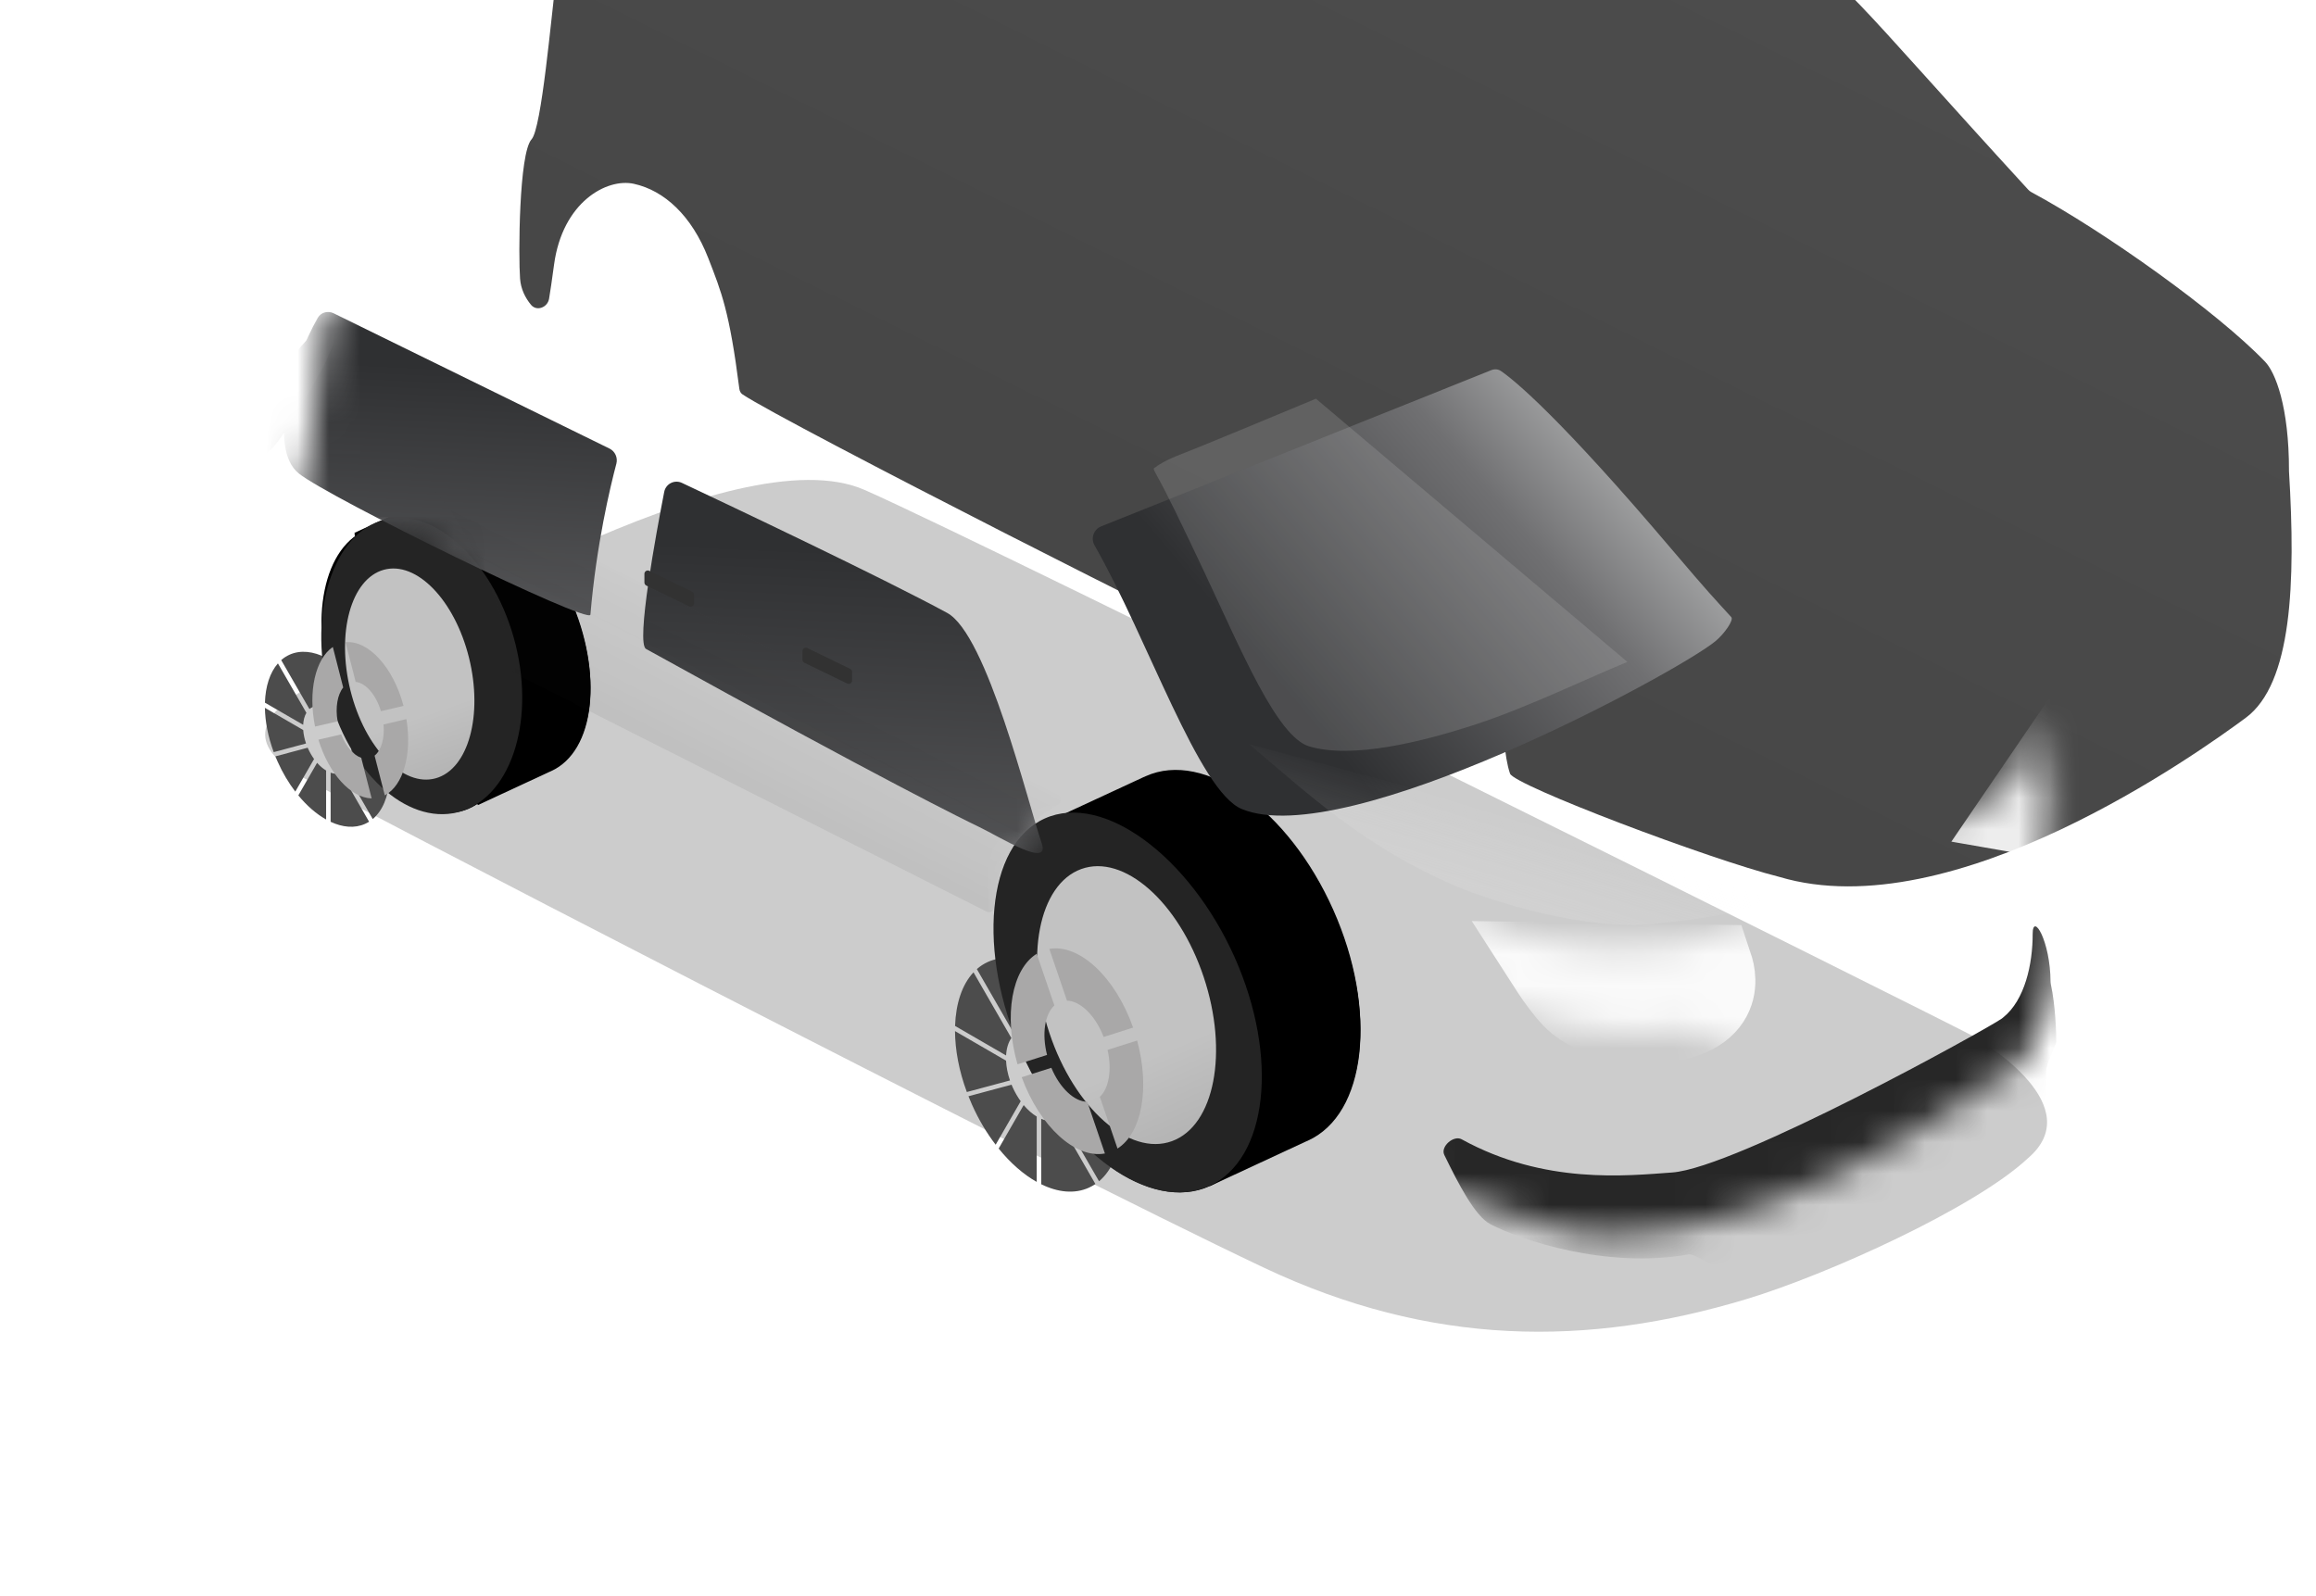 <svg width="74" height="51" viewBox="0 0 74 51" fill="none" xmlns="http://www.w3.org/2000/svg">
<g filter="url(#filter0_f_179_549)">
<path d="M55.803 41.513C58.389 40.732 63.096 38.599 64.787 37.02C66.738 35.368 63.503 33.378 63.023 33.099C62.543 32.821 31.743 17.468 27.628 15.657C23.512 13.847 12.983 20.227 9.827 21.979C7.255 23.407 9.073 24.416 9.416 24.695C9.759 24.974 33.307 37.16 40.371 40.503C45.721 43.034 50.728 43.045 55.803 41.513Z" fill="black" fill-opacity="0.2"/>
</g>
<path fill-rule="evenodd" clip-rule="evenodd" d="M33.395 26.357L36.55 24.894L36.551 24.896C36.571 24.886 36.591 24.877 36.611 24.868C38.49 24.024 41.171 25.935 42.598 29.134C44.026 32.334 43.66 35.611 41.781 36.454C41.754 36.466 41.727 36.478 41.7 36.489L38.662 37.9L36.974 34.201C36.53 33.613 36.128 32.935 35.794 32.188C35.487 31.498 35.262 30.805 35.118 30.134L33.395 26.357Z" fill="black"/>
<path d="M38.651 37.904C36.772 38.748 34.093 36.839 32.666 33.642C31.24 30.445 31.606 27.17 33.485 26.327C35.364 25.484 38.044 27.392 39.47 30.589C40.896 33.786 40.53 37.061 38.651 37.904Z" fill="black"/>
<g filter="url(#filter1_d_179_549)">
<path d="M37.898 36.46C36.489 37.093 34.48 35.661 33.41 33.264C32.34 30.866 32.615 28.409 34.024 27.777C35.433 27.144 37.443 28.576 38.513 30.974C39.583 33.371 39.308 35.828 37.898 36.46Z" fill="url(#paint0_linear_179_549)"/>
</g>
<g filter="url(#filter2_di_179_549)">
<path fill-rule="evenodd" clip-rule="evenodd" d="M36.054 28.721C36.465 28.959 36.87 29.317 37.236 29.77L36.42 31.187C36.305 31.052 36.181 30.941 36.054 30.858V28.721ZM36.054 33.525C36.241 33.604 36.426 33.615 36.587 33.543C36.589 33.541 36.592 33.54 36.594 33.539L37.785 35.608C37.718 35.653 37.647 35.693 37.572 35.727C37.116 35.931 36.585 35.876 36.054 35.615V33.525ZM35.91 35.54V33.452C35.766 33.365 35.623 33.24 35.493 33.085L34.694 34.474C35.07 34.939 35.488 35.303 35.91 35.54ZM35.91 30.778V28.642C35.365 28.364 34.819 28.301 34.352 28.51C34.222 28.569 34.103 28.646 33.997 28.739L35.2 30.83C35.242 30.794 35.287 30.765 35.337 30.742C35.51 30.665 35.709 30.683 35.91 30.778ZM33.841 33.07C34.054 33.548 34.312 33.979 34.598 34.352L35.398 32.962C35.301 32.829 35.213 32.677 35.139 32.512C35.128 32.486 35.116 32.459 35.106 32.433L33.729 32.803C33.764 32.892 33.802 32.981 33.841 33.07ZM36.516 31.308L37.331 29.892C37.614 30.263 37.87 30.692 38.082 31.167C38.125 31.262 38.164 31.357 38.202 31.452L36.808 31.827C36.801 31.809 36.793 31.791 36.785 31.773C36.708 31.602 36.617 31.445 36.516 31.308ZM33.677 32.668C33.426 31.992 33.303 31.323 33.299 30.721L34.93 31.666C34.939 31.864 34.98 32.08 35.055 32.298L33.677 32.668ZM36.861 31.962C36.951 32.217 36.995 32.469 36.995 32.695L38.623 33.638C38.637 33.011 38.516 32.303 38.253 31.588L36.861 31.962ZM38.616 33.8L36.987 32.857C36.961 33.118 36.868 33.333 36.715 33.462L37.901 35.52C38.327 35.162 38.571 34.545 38.616 33.8ZM33.301 30.556L34.931 31.5C34.943 31.278 35 31.085 35.1 30.943L33.89 28.843C33.525 29.232 33.325 29.84 33.301 30.556Z" fill="#4C4C4C"/>
</g>
<path fill-rule="evenodd" clip-rule="evenodd" d="M33.396 26.29L36.55 24.828L36.551 24.83C36.571 24.82 36.591 24.811 36.611 24.802C38.49 23.959 41.17 25.869 42.598 29.069C44.025 32.268 43.659 35.545 41.781 36.389C41.752 36.401 41.724 36.413 41.695 36.425L38.662 37.833L36.977 34.14C36.532 33.55 36.128 32.871 35.794 32.122C35.485 31.43 35.261 30.735 35.117 30.062L33.396 26.29Z" fill="black"/>
<path d="M32.644 33.642C34.07 36.839 36.749 38.748 38.628 37.904C40.507 37.061 40.874 33.786 39.448 30.589C38.021 27.392 35.261 25.311 33.382 26.155C31.503 26.998 31.217 30.445 32.644 33.642Z" fill="#242424"/>
<g filter="url(#filter3_d_179_549)">
<path d="M37.446 36.466C36.085 36.961 34.332 35.416 33.532 33.015C32.731 30.614 33.185 28.267 34.546 27.771C35.907 27.276 37.659 28.82 38.46 31.221C39.261 33.622 38.807 35.97 37.446 36.466Z" fill="url(#paint1_linear_179_549)"/>
</g>
<g filter="url(#filter4_di_179_549)">
<path fill-rule="evenodd" clip-rule="evenodd" d="M34.227 32.946C34.806 34.525 35.942 35.557 36.886 35.383L36.323 33.731C35.908 33.727 35.445 33.294 35.174 32.645L34.227 32.946ZM34.093 32.534C33.646 30.976 33.91 29.496 34.707 29.001L35.271 30.653C34.964 30.934 34.867 31.563 35.037 32.234L34.093 32.534ZM36.846 31.66C36.581 30.973 36.102 30.509 35.674 30.499L35.11 28.846C36.067 28.677 37.218 29.743 37.787 31.36L36.846 31.66ZM36.971 32.073L37.915 31.773C38.33 33.298 38.066 34.733 37.288 35.225L36.724 33.573C37.015 33.3 37.114 32.712 36.971 32.073Z" fill="#A9A8A8"/>
</g>
<path fill-rule="evenodd" clip-rule="evenodd" d="M11.323 17.08L13.686 15.984L13.687 15.985C13.701 15.978 13.716 15.971 13.731 15.964C15.139 15.332 17.147 16.763 18.216 19.16C19.286 21.557 19.012 24.012 17.604 24.644C17.587 24.652 17.57 24.659 17.553 24.666L15.268 25.727L14.006 22.96C13.672 22.518 13.37 22.009 13.119 21.448C12.888 20.93 12.72 20.409 12.612 19.904L11.323 17.08Z" fill="black"/>
<path d="M14.856 25.889C13.397 26.389 11.528 24.783 10.682 22.3C9.837 19.817 10.334 17.399 11.794 16.899C13.253 16.398 15.121 18.005 15.967 20.487C16.813 22.97 16.315 25.388 14.856 25.889Z" fill="black"/>
<g filter="url(#filter5_d_179_549)">
<path d="M14.696 24.648C13.64 25.122 12.135 24.05 11.333 22.254C10.532 20.457 10.738 18.617 11.794 18.143C12.849 17.669 14.355 18.742 15.156 20.538C15.958 22.334 15.752 24.175 14.696 24.648Z" fill="url(#paint2_linear_179_549)"/>
</g>
<g filter="url(#filter6_di_179_549)">
<path fill-rule="evenodd" clip-rule="evenodd" d="M13.349 18.872C13.643 19.05 13.934 19.31 14.197 19.636L13.586 20.697C13.511 20.609 13.431 20.535 13.349 20.476V18.872ZM13.349 22.463C13.465 22.505 13.579 22.511 13.682 22.474L14.578 24.03C14.537 24.056 14.494 24.079 14.449 24.099C14.118 24.247 13.734 24.213 13.349 24.033V22.463ZM13.205 23.959V22.394C13.105 22.334 13.008 22.251 12.917 22.148L12.317 23.189C12.592 23.524 12.897 23.787 13.205 23.959ZM13.205 20.391V18.792C12.797 18.583 12.387 18.536 12.037 18.693C11.939 18.737 11.85 18.795 11.77 18.865L12.672 20.431C12.703 20.404 12.738 20.382 12.776 20.365C12.905 20.307 13.055 20.32 13.205 20.391ZM11.655 22.109C11.814 22.466 12.007 22.789 12.22 23.068L12.82 22.027C12.748 21.927 12.682 21.814 12.627 21.69C12.624 21.682 12.62 21.673 12.616 21.665L11.584 21.942C11.606 21.998 11.63 22.053 11.655 22.109ZM13.681 20.82L14.292 19.758C14.495 20.029 14.679 20.34 14.832 20.683C14.863 20.754 14.893 20.825 14.921 20.896L13.878 21.177C13.872 21.163 13.866 21.15 13.86 21.137C13.809 21.021 13.748 20.915 13.681 20.82ZM11.531 21.807C11.349 21.317 11.257 20.831 11.249 20.391L12.473 21.1C12.483 21.237 12.513 21.382 12.564 21.53L11.531 21.807ZM13.929 21.312C13.989 21.492 14.018 21.668 14.018 21.828L15.237 22.534C15.247 22.074 15.161 21.556 14.972 21.032L13.929 21.312ZM15.229 22.696L14.007 21.988C13.982 22.166 13.915 22.313 13.807 22.403L14.695 23.945C15.007 23.683 15.189 23.237 15.229 22.696ZM11.25 20.226L12.472 20.933C12.48 20.784 12.514 20.653 12.575 20.551L11.665 18.971C11.408 19.263 11.267 19.706 11.25 20.226Z" fill="#4C4C4C"/>
</g>
<path fill-rule="evenodd" clip-rule="evenodd" d="M11.322 17.03L13.685 15.934L13.685 15.934C13.7 15.927 13.715 15.92 13.73 15.914C15.138 15.282 17.146 16.713 18.215 19.11C19.285 21.507 19.011 23.962 17.603 24.594C17.589 24.6 17.574 24.606 17.56 24.612L15.267 25.677L14.004 22.909C13.671 22.467 13.369 21.959 13.118 21.397C12.887 20.879 12.719 20.359 12.611 19.854L11.322 17.03Z" fill="black"/>
<path d="M10.483 22.101C11.117 24.646 12.972 26.372 14.626 25.956C16.28 25.54 17.107 23.14 16.473 20.595C15.839 18.05 13.947 16.187 12.293 16.603C10.639 17.019 9.849 19.557 10.483 22.101Z" fill="#242424"/>
<g filter="url(#filter7_d_179_549)">
<path d="M13.92 24.871C12.875 25.162 11.656 23.906 11.198 22.066C10.74 20.226 11.216 18.499 12.261 18.208C13.307 17.918 14.526 19.174 14.984 21.013C15.442 22.853 14.966 24.58 13.92 24.871Z" fill="url(#paint3_linear_179_549)"/>
</g>
<g filter="url(#filter8_di_179_549)">
<path fill-rule="evenodd" clip-rule="evenodd" d="M11.756 22.16C12.092 23.256 12.794 24.02 13.457 24.036L13.124 22.739C12.876 22.654 12.634 22.374 12.485 21.99L11.756 22.16ZM11.649 21.741C11.419 20.616 11.66 19.579 12.216 19.197L12.548 20.492C12.366 20.718 12.292 21.127 12.369 21.573L11.649 21.741ZM13.754 21.249C13.596 20.721 13.266 20.346 12.947 20.313L12.622 19.046C13.347 18.974 14.146 19.838 14.476 21.08L13.754 21.249ZM13.836 21.674L14.567 21.503C14.752 22.624 14.469 23.627 13.877 23.938L13.551 22.67C13.767 22.497 13.876 22.113 13.836 21.674Z" fill="#A9A8A8"/>
</g>
<g filter="url(#filter9_ii_179_549)">
<path d="M9.195 20.04C9.22 20.368 9.357 20.645 9.544 20.873C9.726 21.093 10.076 20.959 10.122 20.677C10.16 20.45 10.211 20.111 10.281 19.59C10.551 17.588 11.967 16.818 12.828 17.006C13.806 17.22 14.681 18.028 15.207 19.378C15.631 20.468 15.886 21.083 16.201 23.556C16.21 23.627 16.24 23.692 16.299 23.733C17.578 24.604 32.101 31.983 32.052 31.808C31.921 31.336 31.918 29.101 32.388 28.011C33.312 25.871 34.755 26.075 35.53 26.193C36.352 26.319 38.262 27.321 39.254 29.339C40.826 32.538 40.435 34.711 40.826 35.854C40.955 36.229 47.209 38.597 49.433 39.155C54.994 40.813 62.849 35.166 64.331 34.073C65.812 32.979 65.933 29.764 65.715 26.193C65.719 24.107 65.272 23.025 64.952 22.692C63.425 21.1 59.8 18.518 57.482 17.272C57.444 17.251 57.409 17.223 57.38 17.191C51.714 11.013 51.353 10.242 49.403 9.294C45.439 7.368 29.299 0.815 25.75 0.815C23.654 0.815 16.271 3.199 14.277 4.719C12.698 5.923 11.184 8.591 10.379 10.339C10.363 10.374 10.353 10.408 10.348 10.445C10.19 11.657 9.884 15.236 9.563 15.584C9.156 16.026 9.141 19.337 9.195 20.04Z" fill="url(#paint4_linear_179_549)"/>
</g>
<mask id="mask0_179_549" style="mask-type:alpha" maskUnits="userSpaceOnUse" x="9" y="0" width="57" height="40">
<path d="M9.194 20.04C9.22 20.368 9.356 20.645 9.544 20.872C9.725 21.093 10.06 20.956 10.101 20.673C10.134 20.448 10.182 20.114 10.25 19.605C10.52 17.604 11.967 16.818 12.827 17.006C13.805 17.22 14.681 18.028 15.207 19.378C15.63 20.468 15.886 21.083 16.201 23.556C16.21 23.627 16.239 23.692 16.299 23.733C17.577 24.604 32.1 31.983 32.052 31.808C31.921 31.336 31.917 29.101 32.388 28.011C33.312 25.871 34.755 26.075 35.53 26.193C36.352 26.319 38.261 27.321 39.253 29.339C40.826 32.538 40.435 34.711 40.826 35.854C40.954 36.229 47.208 38.597 49.432 39.155C54.994 40.813 62.849 35.166 64.33 34.073C65.812 32.979 65.932 29.764 65.715 26.193C65.718 24.107 65.271 23.025 64.952 22.692C63.424 21.1 59.8 18.518 57.481 17.271C57.443 17.251 57.408 17.223 57.379 17.191C51.713 11.012 51.194 10.228 48.357 8.849C44.393 6.923 29.299 0.815 25.75 0.815C23.653 0.815 16.271 3.199 14.277 4.719C12.697 5.923 11.183 8.591 10.378 10.339C10.362 10.374 10.352 10.408 10.348 10.445C10.189 11.657 9.884 15.235 9.563 15.584C9.155 16.026 9.14 19.337 9.194 20.04Z" fill="url(#paint5_linear_179_549)"/>
</mask>
<g mask="url(#mask0_179_549)">
<g filter="url(#filter10_ddii_179_549)">
<path d="M53.429 30.242C51.976 30.346 49.348 30.637 46.703 29.182C46.446 29.04 46.018 29.416 46.147 29.68C46.6 30.607 47.129 31.638 47.62 31.895C48.576 32.394 51.316 33.331 53.944 32.861C53.956 32.858 53.969 32.857 53.982 32.858C54.266 32.875 54.973 33.425 55.602 33.667C56.596 33.944 60.95 31.581 62.047 30.96C64.364 29.651 65.156 28.692 65.279 28.437C65.472 28.041 65.342 27.22 65.38 26.964C65.412 26.754 65.609 26.305 65.679 26.151C65.695 26.116 65.703 26.079 65.702 26.041C65.7 25.809 65.68 24.923 65.525 24.212C65.521 24.193 65.519 24.174 65.519 24.154C65.511 22.826 64.948 21.924 64.948 22.618C64.948 23.579 64.7 24.732 64.005 25.288C63.989 25.301 63.978 25.311 63.962 25.323C63.501 25.653 55.48 30.095 53.429 30.242Z" fill="#272727"/>
</g>
<mask id="mask1_179_549" style="mask-type:alpha" maskUnits="userSpaceOnUse" x="45" y="22" width="21" height="12">
<path d="M53.429 30.242C51.921 30.351 49.147 30.66 46.401 29.008C46.209 28.893 45.897 29.165 45.995 29.367C46.478 30.361 47.072 31.609 47.62 31.895C48.577 32.394 51.319 33.332 53.948 32.86C53.958 32.858 53.968 32.857 53.978 32.857C54.258 32.868 54.97 33.424 55.602 33.667C56.597 33.944 60.95 31.581 62.048 30.96C64.364 29.651 65.257 28.618 65.381 28.364C65.573 27.967 65.342 27.174 65.381 26.918C65.413 26.705 65.616 26.277 65.682 26.141C65.696 26.113 65.703 26.082 65.703 26.051C65.701 25.835 65.682 24.928 65.524 24.205C65.521 24.191 65.519 24.176 65.519 24.161C65.513 22.829 64.948 21.922 64.948 22.618C64.948 23.581 64.698 24.739 63.999 25.293C63.987 25.302 63.981 25.308 63.968 25.318C63.587 25.606 55.491 30.094 53.429 30.242Z" fill="#211F1F"/>
</mask>
<g mask="url(#mask1_179_549)">
<g filter="url(#filter11_ddii_179_549)">
<path d="M53.429 30.242C51.976 30.346 49.348 30.637 46.703 29.181C46.446 29.04 46.019 29.415 46.147 29.679C46.6 30.607 47.129 31.638 47.62 31.895C48.576 32.394 51.316 33.331 53.944 32.861C53.957 32.858 53.969 32.857 53.982 32.857C54.266 32.875 54.974 33.425 55.602 33.667C56.597 33.944 60.95 31.581 62.048 30.96C64.365 29.651 65.11 28.719 65.233 28.465C65.426 28.068 65.296 27.183 65.335 26.927C65.365 26.722 65.583 26.314 65.669 26.16C65.691 26.119 65.703 26.075 65.703 26.029C65.699 25.779 65.677 24.91 65.525 24.212C65.521 24.193 65.519 24.174 65.519 24.154C65.511 22.826 64.948 21.924 64.948 22.618C64.948 23.579 64.7 24.732 64.005 25.288C63.989 25.301 63.978 25.311 63.962 25.323C63.502 25.653 55.48 30.095 53.429 30.242Z" fill="#272727"/>
</g>
<g filter="url(#filter12_d_179_549)">
<path d="M64.85 23.186C64.853 23.191 64.856 23.196 64.859 23.201C64.913 23.288 64.981 23.413 65.037 23.564C65.148 23.866 65.207 24.267 65.013 24.683C64.958 24.801 64.851 24.93 64.731 25.005C64.614 25.078 64.504 25.088 64.411 25.02C64.346 24.973 64.259 24.936 64.172 24.906C64.084 24.876 63.989 24.852 63.902 24.833C63.846 24.821 63.793 24.811 63.747 24.803L64.85 23.186Z" stroke="white" stroke-opacity="0.9" stroke-width="2.702"/>
</g>
<g filter="url(#filter13_d_179_549)">
<path d="M48.622 29.702L53.759 29.779C53.759 29.779 53.759 29.779 53.759 29.779C53.773 29.821 53.792 29.88 53.807 29.953C53.837 30.1 53.853 30.294 53.803 30.495C53.753 30.694 53.638 30.904 53.398 31.084C53.155 31.266 52.78 31.421 52.206 31.498C51.865 31.544 51.393 31.542 50.909 31.45C50.424 31.358 49.933 31.177 49.548 30.87C49.34 30.704 49.085 30.377 48.876 30.081C48.774 29.935 48.685 29.8 48.622 29.702Z" stroke="white" stroke-opacity="0.9" stroke-width="2.702"/>
</g>
</g>
<g filter="url(#filter14_ddi_179_549)">
<path d="M41.756 23.775C40.379 23.205 38.76 18.341 37.052 15.352C36.923 15.128 37.02 14.84 37.259 14.744L49.725 9.751C49.828 9.71 49.942 9.714 50.034 9.777C50.458 10.067 51.892 11.228 55.537 15.528C56.666 16.859 56.832 17.024 57.396 17.643C57.48 17.735 57.179 18.172 56.886 18.414C55.677 19.409 45.078 25.149 41.756 23.775Z" fill="url(#paint6_linear_179_549)"/>
</g>
<g filter="url(#filter15_di_179_549)">
<path d="M35.039 15.412C32.947 14.277 28.087 11.976 26.565 11.258C26.327 11.146 26.05 11.287 25.999 11.545C25.74 12.875 25.091 16.384 25.418 16.564C33.08 20.802 35.663 22.062 36.063 22.254C36.736 22.577 38.344 23.598 38.059 22.768C37.614 21.471 36.316 16.105 35.039 15.412Z" fill="url(#paint7_linear_179_549)"/>
</g>
<g filter="url(#filter16_f_179_549)">
<path d="M46.562 28.336C43.513 27.031 41.77 25.329 39.91 23.782C45.352 25.215 56.748 28.367 56.578 28.601C56.366 28.892 55.565 29.254 52.877 29.518C50.23 29.779 46.911 28.485 46.562 28.336Z" fill="url(#paint8_linear_179_549)" fill-opacity="0.21"/>
</g>
<path d="M51.998 21.152L42.047 12.74C41.122 13.127 38.198 14.341 37.769 14.502C37.213 14.711 36.975 14.889 36.975 14.889C36.869 14.996 36.792 14.89 36.975 15.218C37.304 15.809 37.776 16.786 38.456 18.229C39.656 20.774 40.798 23.546 41.834 23.852C43.209 24.259 45.438 23.713 47.216 23.126C48.805 22.602 50.819 21.631 51.998 21.152Z" fill="#C4C4C4" fill-opacity="0.2"/>
<g filter="url(#filter17_di_179_549)">
<path d="M27.225 20.097C27.225 20.055 27.202 20.018 27.165 20L25.795 19.334C25.724 19.299 25.641 19.351 25.641 19.43V19.708C25.641 19.75 25.665 19.787 25.702 19.805L27.071 20.468C27.143 20.503 27.225 20.451 27.225 20.372V20.097Z" fill="#323232"/>
</g>
<g filter="url(#filter18_di_179_549)">
<path d="M22.174 17.629C22.174 17.588 22.151 17.55 22.114 17.532L20.744 16.866C20.673 16.832 20.59 16.884 20.59 16.963V17.241C20.59 17.282 20.614 17.32 20.651 17.338L22.021 18.001C22.092 18.035 22.174 17.984 22.174 17.904L22.174 17.629Z" fill="#323232"/>
</g>
<g filter="url(#filter19_di_179_549)">
<path d="M15.436 5.838L24.252 10.162C24.43 10.25 24.52 10.453 24.47 10.645C24.276 11.374 23.829 13.235 23.641 15.468C23.612 15.806 15.28 11.729 14.322 10.956C13.329 10.154 14.087 7.451 14.929 5.983C15.031 5.806 15.253 5.748 15.436 5.838Z" fill="url(#paint9_linear_179_549)"/>
</g>
<g filter="url(#filter20_di_179_549)">
<path d="M13.451 7.104C14.277 5.71 14.361 5.206 13.834 5.124C13.135 5.505 11.079 8.348 10.729 9.644C10.663 9.891 11.187 9.807 11.761 9.402C12.336 8.996 12.419 8.845 13.451 7.104Z" fill="url(#paint10_linear_179_549)"/>
</g>
<g filter="url(#filter21_f_179_549)">
<path d="M12.607 14.63L12.455 14.552C12.506 14.577 12.556 14.602 12.607 14.63L33.811 25.412C33.929 25.472 33.925 25.647 33.809 25.71C33.103 26.093 31.86 27.063 31.76 28.996C31.754 29.111 31.632 29.186 31.53 29.134L16.448 21.521C16.394 21.494 16.361 21.438 16.358 21.377C16.309 20.322 15.063 15.954 12.607 14.63Z" fill="url(#paint11_linear_179_549)" fill-opacity="0.12"/>
</g>
</g>
<defs>
<filter id="filter0_f_179_549" x="0.56" y="7.424" width="72.76" height="43.045" filterUnits="userSpaceOnUse" color-interpolation-filters="sRGB">
<feFlood flood-opacity="0" result="BackgroundImageFix"/>
<feBlend mode="normal" in="SourceGraphic" in2="BackgroundImageFix" result="shape"/>
<feGaussianBlur stdDeviation="3.956" result="effect1_foregroundBlur_179_549"/>
</filter>
<filter id="filter1_d_179_549" x="31.829" y="26.699" width="8.264" height="10.839" filterUnits="userSpaceOnUse" color-interpolation-filters="sRGB">
<feFlood flood-opacity="0" result="BackgroundImageFix"/>
<feColorMatrix in="SourceAlpha" type="matrix" values="0 0 0 0 0 0 0 0 0 0 0 0 0 0 0 0 0 0 127 0" result="hardAlpha"/>
<feOffset/>
<feGaussianBlur stdDeviation="0.464"/>
<feComposite in2="hardAlpha" operator="out"/>
<feColorMatrix type="matrix" values="0 0 0 0 0 0 0 0 0 0 0 0 0 0 0 0 0 0 0.25 0"/>
<feBlend mode="normal" in2="BackgroundImageFix" result="effect1_dropShadow_179_549"/>
<feBlend mode="normal" in="SourceGraphic" in2="effect1_dropShadow_179_549" result="shape"/>
</filter>
<filter id="filter2_di_179_549" x="30.514" y="28.201" width="8.667" height="9.507" filterUnits="userSpaceOnUse" color-interpolation-filters="sRGB">
<feFlood flood-opacity="0" result="BackgroundImageFix"/>
<feColorMatrix in="SourceAlpha" type="matrix" values="0 0 0 0 0 0 0 0 0 0 0 0 0 0 0 0 0 0 127 0" result="hardAlpha"/>
<feOffset dy="0.371"/>
<feGaussianBlur stdDeviation="0.279"/>
<feColorMatrix type="matrix" values="0 0 0 0 1 0 0 0 0 1 0 0 0 0 1 0 0 0 0.41 0"/>
<feBlend mode="normal" in2="BackgroundImageFix" result="effect1_dropShadow_179_549"/>
<feBlend mode="normal" in="SourceGraphic" in2="effect1_dropShadow_179_549" result="shape"/>
<feColorMatrix in="SourceAlpha" type="matrix" values="0 0 0 0 0 0 0 0 0 0 0 0 0 0 0 0 0 0 127 0" result="hardAlpha"/>
<feOffset dx="-2.785" dy="1.857"/>
<feGaussianBlur stdDeviation="1.393"/>
<feComposite in2="hardAlpha" operator="arithmetic" k2="-1" k3="1"/>
<feColorMatrix type="matrix" values="0 0 0 0 0 0 0 0 0 0 0 0 0 0 0 0 0 0 0.25 0"/>
<feBlend mode="normal" in2="shape" result="effect2_innerShadow_179_549"/>
</filter>
<filter id="filter3_d_179_549" x="31.899" y="26.442" width="8.193" height="11.354" filterUnits="userSpaceOnUse" color-interpolation-filters="sRGB">
<feFlood flood-opacity="0" result="BackgroundImageFix"/>
<feColorMatrix in="SourceAlpha" type="matrix" values="0 0 0 0 0 0 0 0 0 0 0 0 0 0 0 0 0 0 127 0" result="hardAlpha"/>
<feOffset/>
<feGaussianBlur stdDeviation="0.619"/>
<feComposite in2="hardAlpha" operator="out"/>
<feColorMatrix type="matrix" values="0 0 0 0 0 0 0 0 0 0 0 0 0 0 0 0 0 0 0.25 0"/>
<feBlend mode="normal" in2="BackgroundImageFix" result="effect1_dropShadow_179_549"/>
<feBlend mode="normal" in="SourceGraphic" in2="effect1_dropShadow_179_549" result="shape"/>
</filter>
<filter id="filter4_di_179_549" x="32.294" y="28.723" width="6.343" height="7.733" filterUnits="userSpaceOnUse" color-interpolation-filters="sRGB">
<feFlood flood-opacity="0" result="BackgroundImageFix"/>
<feColorMatrix in="SourceAlpha" type="matrix" values="0 0 0 0 0 0 0 0 0 0 0 0 0 0 0 0 0 0 127 0" result="hardAlpha"/>
<feOffset dy="0.422"/>
<feGaussianBlur stdDeviation="0.264"/>
<feColorMatrix type="matrix" values="0 0 0 0 1 0 0 0 0 1 0 0 0 0 1 0 0 0 0.59 0"/>
<feBlend mode="normal" in2="BackgroundImageFix" result="effect1_dropShadow_179_549"/>
<feBlend mode="normal" in="SourceGraphic" in2="effect1_dropShadow_179_549" result="shape"/>
<feColorMatrix in="SourceAlpha" type="matrix" values="0 0 0 0 0 0 0 0 0 0 0 0 0 0 0 0 0 0 127 0" result="hardAlpha"/>
<feOffset dx="-1.582" dy="1.055"/>
<feGaussianBlur stdDeviation="0.791"/>
<feComposite in2="hardAlpha" operator="arithmetic" k2="-1" k3="1"/>
<feColorMatrix type="matrix" values="0 0 0 0 0 0 0 0 0 0 0 0 0 0 0 0 0 0 0.25 0"/>
<feBlend mode="normal" in2="shape" result="effect2_innerShadow_179_549"/>
</filter>
<filter id="filter5_d_179_549" x="9.916" y="17.103" width="6.657" height="8.586" filterUnits="userSpaceOnUse" color-interpolation-filters="sRGB">
<feFlood flood-opacity="0" result="BackgroundImageFix"/>
<feColorMatrix in="SourceAlpha" type="matrix" values="0 0 0 0 0 0 0 0 0 0 0 0 0 0 0 0 0 0 127 0" result="hardAlpha"/>
<feOffset/>
<feGaussianBlur stdDeviation="0.464"/>
<feComposite in2="hardAlpha" operator="out"/>
<feColorMatrix type="matrix" values="0 0 0 0 0 0 0 0 0 0 0 0 0 0 0 0 0 0 0.25 0"/>
<feBlend mode="normal" in2="BackgroundImageFix" result="effect1_dropShadow_179_549"/>
<feBlend mode="normal" in="SourceGraphic" in2="effect1_dropShadow_179_549" result="shape"/>
</filter>
<filter id="filter6_di_179_549" x="8.464" y="18.414" width="7.331" height="7.635" filterUnits="userSpaceOnUse" color-interpolation-filters="sRGB">
<feFlood flood-opacity="0" result="BackgroundImageFix"/>
<feColorMatrix in="SourceAlpha" type="matrix" values="0 0 0 0 0 0 0 0 0 0 0 0 0 0 0 0 0 0 127 0" result="hardAlpha"/>
<feOffset dy="0.371"/>
<feGaussianBlur stdDeviation="0.279"/>
<feColorMatrix type="matrix" values="0 0 0 0 1 0 0 0 0 1 0 0 0 0 1 0 0 0 0.41 0"/>
<feBlend mode="normal" in2="BackgroundImageFix" result="effect1_dropShadow_179_549"/>
<feBlend mode="normal" in="SourceGraphic" in2="effect1_dropShadow_179_549" result="shape"/>
<feColorMatrix in="SourceAlpha" type="matrix" values="0 0 0 0 0 0 0 0 0 0 0 0 0 0 0 0 0 0 127 0" result="hardAlpha"/>
<feOffset dx="-2.785" dy="1.857"/>
<feGaussianBlur stdDeviation="1.393"/>
<feComposite in2="hardAlpha" operator="arithmetic" k2="-1" k3="1"/>
<feColorMatrix type="matrix" values="0 0 0 0 0 0 0 0 0 0 0 0 0 0 0 0 0 0 0.25 0"/>
<feBlend mode="normal" in2="shape" result="effect2_innerShadow_179_549"/>
</filter>
<filter id="filter7_d_179_549" x="9.787" y="16.929" width="6.608" height="9.221" filterUnits="userSpaceOnUse" color-interpolation-filters="sRGB">
<feFlood flood-opacity="0" result="BackgroundImageFix"/>
<feColorMatrix in="SourceAlpha" type="matrix" values="0 0 0 0 0 0 0 0 0 0 0 0 0 0 0 0 0 0 127 0" result="hardAlpha"/>
<feOffset/>
<feGaussianBlur stdDeviation="0.619"/>
<feComposite in2="hardAlpha" operator="out"/>
<feColorMatrix type="matrix" values="0 0 0 0 0 0 0 0 0 0 0 0 0 0 0 0 0 0 0.25 0"/>
<feBlend mode="normal" in2="BackgroundImageFix" result="effect1_dropShadow_179_549"/>
<feBlend mode="normal" in="SourceGraphic" in2="effect1_dropShadow_179_549" result="shape"/>
</filter>
<filter id="filter8_di_179_549" x="9.98" y="18.937" width="5.17" height="6.154" filterUnits="userSpaceOnUse" color-interpolation-filters="sRGB">
<feFlood flood-opacity="0" result="BackgroundImageFix"/>
<feColorMatrix in="SourceAlpha" type="matrix" values="0 0 0 0 0 0 0 0 0 0 0 0 0 0 0 0 0 0 127 0" result="hardAlpha"/>
<feOffset dy="0.422"/>
<feGaussianBlur stdDeviation="0.264"/>
<feColorMatrix type="matrix" values="0 0 0 0 1 0 0 0 0 1 0 0 0 0 1 0 0 0 0.59 0"/>
<feBlend mode="normal" in2="BackgroundImageFix" result="effect1_dropShadow_179_549"/>
<feBlend mode="normal" in="SourceGraphic" in2="effect1_dropShadow_179_549" result="shape"/>
<feColorMatrix in="SourceAlpha" type="matrix" values="0 0 0 0 0 0 0 0 0 0 0 0 0 0 0 0 0 0 127 0" result="hardAlpha"/>
<feOffset dx="-1.582" dy="1.055"/>
<feGaussianBlur stdDeviation="0.791"/>
<feComposite in2="hardAlpha" operator="arithmetic" k2="-1" k3="1"/>
<feColorMatrix type="matrix" values="0 0 0 0 0 0 0 0 0 0 0 0 0 0 0 0 0 0 0.25 0"/>
<feBlend mode="normal" in2="shape" result="effect2_innerShadow_179_549"/>
</filter>
<filter id="filter9_ii_179_549" x="9.172" y="-9.082" width="64.049" height="48.539" filterUnits="userSpaceOnUse" color-interpolation-filters="sRGB">
<feFlood flood-opacity="0" result="BackgroundImageFix"/>
<feBlend mode="normal" in="SourceGraphic" in2="BackgroundImageFix" result="shape"/>
<feColorMatrix in="SourceAlpha" type="matrix" values="0 0 0 0 0 0 0 0 0 0 0 0 0 0 0 0 0 0 127 0" result="hardAlpha"/>
<feOffset dx="7.422" dy="-9.896"/>
<feGaussianBlur stdDeviation="29.689"/>
<feComposite in2="hardAlpha" operator="arithmetic" k2="-1" k3="1"/>
<feColorMatrix type="matrix" values="0 0 0 0 0 0 0 0 0 0 0 0 0 0 0 0 0 0 0.07 0"/>
<feBlend mode="normal" in2="shape" result="effect1_innerShadow_179_549"/>
<feColorMatrix in="SourceAlpha" type="matrix" values="0 0 0 0 0 0 0 0 0 0 0 0 0 0 0 0 0 0 127 0" result="hardAlpha"/>
<feOffset dy="-1.237"/>
<feGaussianBlur stdDeviation="2.474"/>
<feComposite in2="hardAlpha" operator="arithmetic" k2="-1" k3="1"/>
<feColorMatrix type="matrix" values="0 0 0 0 0 0 0 0 0 0 0 0 0 0 0 0 0 0 0.09 0"/>
<feBlend mode="normal" in2="effect1_innerShadow_179_549" result="effect2_innerShadow_179_549"/>
</filter>
<filter id="filter10_ddii_179_549" x="44.993" y="20.682" width="21.84" height="20.799" filterUnits="userSpaceOnUse" color-interpolation-filters="sRGB">
<feFlood flood-opacity="0" result="BackgroundImageFix"/>
<feColorMatrix in="SourceAlpha" type="matrix" values="0 0 0 0 0 0 0 0 0 0 0 0 0 0 0 0 0 0 127 0" result="hardAlpha"/>
<feOffset dy="0.848"/>
<feGaussianBlur stdDeviation="0.565"/>
<feColorMatrix type="matrix" values="0 0 0 0 0 0 0 0 0 0 0 0 0 0 0 0 0 0 0.57 0"/>
<feBlend mode="normal" in2="BackgroundImageFix" result="effect1_dropShadow_179_549"/>
<feColorMatrix in="SourceAlpha" type="matrix" values="0 0 0 0 0 0 0 0 0 0 0 0 0 0 0 0 0 0 127 0" result="hardAlpha"/>
<feOffset dy="-0.565"/>
<feGaussianBlur stdDeviation="0.565"/>
<feColorMatrix type="matrix" values="0 0 0 0 0 0 0 0 0 0 0 0 0 0 0 0 0 0 1 0"/>
<feBlend mode="normal" in2="effect1_dropShadow_179_549" result="effect2_dropShadow_179_549"/>
<feBlend mode="normal" in="SourceGraphic" in2="effect2_dropShadow_179_549" result="shape"/>
<feColorMatrix in="SourceAlpha" type="matrix" values="0 0 0 0 0 0 0 0 0 0 0 0 0 0 0 0 0 0 127 0" result="hardAlpha"/>
<feOffset dy="7.791"/>
<feGaussianBlur stdDeviation="7.94"/>
<feComposite in2="hardAlpha" operator="arithmetic" k2="-1" k3="1"/>
<feColorMatrix type="matrix" values="0 0 0 0 0 0 0 0 0 0 0 0 0 0 0 0 0 0 1 0"/>
<feBlend mode="normal" in2="shape" result="effect3_innerShadow_179_549"/>
<feColorMatrix in="SourceAlpha" type="matrix" values="0 0 0 0 0 0 0 0 0 0 0 0 0 0 0 0 0 0 127 0" result="hardAlpha"/>
<feOffset dy="-0.849"/>
<feGaussianBlur stdDeviation="0.849"/>
<feComposite in2="hardAlpha" operator="arithmetic" k2="-1" k3="1"/>
<feColorMatrix type="matrix" values="0 0 0 0 0 0 0 0 0 0 0 0 0 0 0 0 0 0 1 0"/>
<feBlend mode="normal" in2="effect3_innerShadow_179_549" result="effect4_innerShadow_179_549"/>
</filter>
<filter id="filter11_ddii_179_549" x="44.993" y="20.682" width="21.84" height="20.799" filterUnits="userSpaceOnUse" color-interpolation-filters="sRGB">
<feFlood flood-opacity="0" result="BackgroundImageFix"/>
<feColorMatrix in="SourceAlpha" type="matrix" values="0 0 0 0 0 0 0 0 0 0 0 0 0 0 0 0 0 0 127 0" result="hardAlpha"/>
<feOffset dy="0.848"/>
<feGaussianBlur stdDeviation="0.565"/>
<feColorMatrix type="matrix" values="0 0 0 0 0 0 0 0 0 0 0 0 0 0 0 0 0 0 0.57 0"/>
<feBlend mode="normal" in2="BackgroundImageFix" result="effect1_dropShadow_179_549"/>
<feColorMatrix in="SourceAlpha" type="matrix" values="0 0 0 0 0 0 0 0 0 0 0 0 0 0 0 0 0 0 127 0" result="hardAlpha"/>
<feOffset dy="-0.565"/>
<feGaussianBlur stdDeviation="0.565"/>
<feColorMatrix type="matrix" values="0 0 0 0 0 0 0 0 0 0 0 0 0 0 0 0 0 0 1 0"/>
<feBlend mode="normal" in2="effect1_dropShadow_179_549" result="effect2_dropShadow_179_549"/>
<feBlend mode="normal" in="SourceGraphic" in2="effect2_dropShadow_179_549" result="shape"/>
<feColorMatrix in="SourceAlpha" type="matrix" values="0 0 0 0 0 0 0 0 0 0 0 0 0 0 0 0 0 0 127 0" result="hardAlpha"/>
<feOffset dy="7.791"/>
<feGaussianBlur stdDeviation="7.94"/>
<feComposite in2="hardAlpha" operator="arithmetic" k2="-1" k3="1"/>
<feColorMatrix type="matrix" values="0 0 0 0 0 0 0 0 0 0 0 0 0 0 0 0 0 0 1 0"/>
<feBlend mode="normal" in2="shape" result="effect3_innerShadow_179_549"/>
<feColorMatrix in="SourceAlpha" type="matrix" values="0 0 0 0 0 0 0 0 0 0 0 0 0 0 0 0 0 0 127 0" result="hardAlpha"/>
<feOffset dy="-0.849"/>
<feGaussianBlur stdDeviation="0.849"/>
<feComposite in2="hardAlpha" operator="arithmetic" k2="-1" k3="1"/>
<feColorMatrix type="matrix" values="0 0 0 0 0 0 0 0 0 0 0 0 0 0 0 0 0 0 1 0"/>
<feBlend mode="normal" in2="effect3_innerShadow_179_549" result="effect4_innerShadow_179_549"/>
</filter>
<filter id="filter12_d_179_549" x="61.235" y="20.737" width="7.276" height="7.918" filterUnits="userSpaceOnUse" color-interpolation-filters="sRGB">
<feFlood flood-opacity="0" result="BackgroundImageFix"/>
<feColorMatrix in="SourceAlpha" type="matrix" values="0 0 0 0 0 0 0 0 0 0 0 0 0 0 0 0 0 0 127 0" result="hardAlpha"/>
<feOffset dx="0.901" dy="1.119"/>
<feGaussianBlur stdDeviation="0.559"/>
<feColorMatrix type="matrix" values="0 0 0 0 1 0 0 0 0 1 0 0 0 0 1 0 0 0 0.24 0"/>
<feBlend mode="normal" in2="BackgroundImageFix" result="effect1_dropShadow_179_549"/>
<feBlend mode="normal" in="SourceGraphic" in2="effect1_dropShadow_179_549" result="shape"/>
</filter>
<filter id="filter13_d_179_549" x="45.903" y="28.313" width="11.303" height="6.804" filterUnits="userSpaceOnUse" color-interpolation-filters="sRGB">
<feFlood flood-opacity="0" result="BackgroundImageFix"/>
<feColorMatrix in="SourceAlpha" type="matrix" values="0 0 0 0 0 0 0 0 0 0 0 0 0 0 0 0 0 0 127 0" result="hardAlpha"/>
<feOffset dx="0.901" dy="1.119"/>
<feGaussianBlur stdDeviation="0.559"/>
<feColorMatrix type="matrix" values="0 0 0 0 1 0 0 0 0 1 0 0 0 0 1 0 0 0 0.24 0"/>
<feBlend mode="normal" in2="BackgroundImageFix" result="effect1_dropShadow_179_549"/>
<feBlend mode="normal" in="SourceGraphic" in2="effect1_dropShadow_179_549" result="shape"/>
</filter>
<filter id="filter14_ddi_179_549" x="34.224" y="7.646" width="24.572" height="18.418" filterUnits="userSpaceOnUse" color-interpolation-filters="sRGB">
<feFlood flood-opacity="0" result="BackgroundImageFix"/>
<feColorMatrix in="SourceAlpha" type="matrix" values="0 0 0 0 0 0 0 0 0 0 0 0 0 0 0 0 0 0 127 0" result="hardAlpha"/>
<feOffset dx="-1.385" dy="0.693"/>
<feGaussianBlur stdDeviation="0.693"/>
<feColorMatrix type="matrix" values="0 0 0 0 1 0 0 0 0 1 0 0 0 0 1 0 0 0 0.28 0"/>
<feBlend mode="normal" in2="BackgroundImageFix" result="effect1_dropShadow_179_549"/>
<feColorMatrix in="SourceAlpha" type="matrix" values="0 0 0 0 0 0 0 0 0 0 0 0 0 0 0 0 0 0 127 0" result="hardAlpha"/>
<feOffset dy="-0.693"/>
<feGaussianBlur stdDeviation="0.693"/>
<feColorMatrix type="matrix" values="0 0 0 0 1 0 0 0 0 1 0 0 0 0 1 0 0 0 0.56 0"/>
<feBlend mode="normal" in2="effect1_dropShadow_179_549" result="effect2_dropShadow_179_549"/>
<feBlend mode="normal" in="SourceGraphic" in2="effect2_dropShadow_179_549" result="shape"/>
<feColorMatrix in="SourceAlpha" type="matrix" values="0 0 0 0 0 0 0 0 0 0 0 0 0 0 0 0 0 0 127 0" result="hardAlpha"/>
<feOffset dx="-0.693" dy="2.078"/>
<feGaussianBlur stdDeviation="1.039"/>
<feComposite in2="hardAlpha" operator="arithmetic" k2="-1" k3="1"/>
<feColorMatrix type="matrix" values="0 0 0 0 0 0 0 0 0 0 0 0 0 0 0 0 0 0 0.75 0"/>
<feBlend mode="normal" in2="shape" result="effect3_innerShadow_179_549"/>
</filter>
<filter id="filter15_di_179_549" x="20.552" y="11.219" width="18.256" height="15.324" filterUnits="userSpaceOnUse" color-interpolation-filters="sRGB">
<feFlood flood-opacity="0" result="BackgroundImageFix"/>
<feColorMatrix in="SourceAlpha" type="matrix" values="0 0 0 0 0 0 0 0 0 0 0 0 0 0 0 0 0 0 127 0" result="hardAlpha"/>
<feOffset dy="0.716"/>
<feGaussianBlur stdDeviation="0.358"/>
<feColorMatrix type="matrix" values="0 0 0 0 0.925 0 0 0 0 0.925 0 0 0 0 0.925 0 0 0 0.37 0"/>
<feBlend mode="normal" in2="BackgroundImageFix" result="effect1_dropShadow_179_549"/>
<feBlend mode="normal" in="SourceGraphic" in2="effect1_dropShadow_179_549" result="shape"/>
<feColorMatrix in="SourceAlpha" type="matrix" values="0 0 0 0 0 0 0 0 0 0 0 0 0 0 0 0 0 0 127 0" result="hardAlpha"/>
<feOffset dx="-4.776" dy="3.457"/>
<feGaussianBlur stdDeviation="2.388"/>
<feComposite in2="hardAlpha" operator="arithmetic" k2="-1" k3="1"/>
<feColorMatrix type="matrix" values="0 0 0 0 0 0 0 0 0 0 0 0 0 0 0 0 0 0 0.63 0"/>
<feBlend mode="normal" in2="shape" result="effect2_innerShadow_179_549"/>
</filter>
<filter id="filter16_f_179_549" x="30.212" y="14.084" width="36.066" height="25.167" filterUnits="userSpaceOnUse" color-interpolation-filters="sRGB">
<feFlood flood-opacity="0" result="BackgroundImageFix"/>
<feBlend mode="normal" in="SourceGraphic" in2="BackgroundImageFix" result="shape"/>
<feGaussianBlur stdDeviation="4.849" result="effect1_foregroundBlur_179_549"/>
</filter>
<filter id="filter17_di_179_549" x="25.297" y="18.636" width="2.271" height="3.561" filterUnits="userSpaceOnUse" color-interpolation-filters="sRGB">
<feFlood flood-opacity="0" result="BackgroundImageFix"/>
<feColorMatrix in="SourceAlpha" type="matrix" values="0 0 0 0 0 0 0 0 0 0 0 0 0 0 0 0 0 0 127 0" result="hardAlpha"/>
<feOffset dy="-0.344"/>
<feGaussianBlur stdDeviation="0.172"/>
<feColorMatrix type="matrix" values="0 0 0 0 0.788 0 0 0 0 0.788 0 0 0 0 0.788 0 0 0 0.19 0"/>
<feBlend mode="normal" in2="BackgroundImageFix" result="effect1_dropShadow_179_549"/>
<feBlend mode="normal" in="SourceGraphic" in2="effect1_dropShadow_179_549" result="shape"/>
<feColorMatrix in="SourceAlpha" type="matrix" values="0 0 0 0 0 0 0 0 0 0 0 0 0 0 0 0 0 0 127 0" result="hardAlpha"/>
<feOffset dy="1.718"/>
<feGaussianBlur stdDeviation="0.859"/>
<feComposite in2="hardAlpha" operator="arithmetic" k2="-1" k3="1"/>
<feColorMatrix type="matrix" values="0 0 0 0 0 0 0 0 0 0 0 0 0 0 0 0 0 0 0.74 0"/>
<feBlend mode="normal" in2="shape" result="effect2_innerShadow_179_549"/>
</filter>
<filter id="filter18_di_179_549" x="20.247" y="16.168" width="2.271" height="3.561" filterUnits="userSpaceOnUse" color-interpolation-filters="sRGB">
<feFlood flood-opacity="0" result="BackgroundImageFix"/>
<feColorMatrix in="SourceAlpha" type="matrix" values="0 0 0 0 0 0 0 0 0 0 0 0 0 0 0 0 0 0 127 0" result="hardAlpha"/>
<feOffset dy="-0.344"/>
<feGaussianBlur stdDeviation="0.172"/>
<feColorMatrix type="matrix" values="0 0 0 0 0.788 0 0 0 0 0.788 0 0 0 0 0.788 0 0 0 0.19 0"/>
<feBlend mode="normal" in2="BackgroundImageFix" result="effect1_dropShadow_179_549"/>
<feBlend mode="normal" in="SourceGraphic" in2="effect1_dropShadow_179_549" result="shape"/>
<feColorMatrix in="SourceAlpha" type="matrix" values="0 0 0 0 0 0 0 0 0 0 0 0 0 0 0 0 0 0 127 0" result="hardAlpha"/>
<feOffset dy="1.718"/>
<feGaussianBlur stdDeviation="0.859"/>
<feComposite in2="hardAlpha" operator="arithmetic" k2="-1" k3="1"/>
<feColorMatrix type="matrix" values="0 0 0 0 0 0 0 0 0 0 0 0 0 0 0 0 0 0 0.74 0"/>
<feBlend mode="normal" in2="shape" result="effect2_innerShadow_179_549"/>
</filter>
<filter id="filter19_di_179_549" x="9.075" y="5.796" width="16.125" height="13.149" filterUnits="userSpaceOnUse" color-interpolation-filters="sRGB">
<feFlood flood-opacity="0" result="BackgroundImageFix"/>
<feColorMatrix in="SourceAlpha" type="matrix" values="0 0 0 0 0 0 0 0 0 0 0 0 0 0 0 0 0 0 127 0" result="hardAlpha"/>
<feOffset dy="0.716"/>
<feGaussianBlur stdDeviation="0.358"/>
<feColorMatrix type="matrix" values="0 0 0 0 0.925 0 0 0 0 0.925 0 0 0 0 0.925 0 0 0 0.37 0"/>
<feBlend mode="normal" in2="BackgroundImageFix" result="effect1_dropShadow_179_549"/>
<feBlend mode="normal" in="SourceGraphic" in2="effect1_dropShadow_179_549" result="shape"/>
<feColorMatrix in="SourceAlpha" type="matrix" values="0 0 0 0 0 0 0 0 0 0 0 0 0 0 0 0 0 0 127 0" result="hardAlpha"/>
<feOffset dx="-4.776" dy="3.457"/>
<feGaussianBlur stdDeviation="2.388"/>
<feComposite in2="hardAlpha" operator="arithmetic" k2="-1" k3="1"/>
<feColorMatrix type="matrix" values="0 0 0 0 0 0 0 0 0 0 0 0 0 0 0 0 0 0 0.63 0"/>
<feBlend mode="normal" in2="shape" result="effect2_innerShadow_179_549"/>
</filter>
<filter id="filter20_di_179_549" x="7.232" y="5.124" width="7.835" height="8.15" filterUnits="userSpaceOnUse" color-interpolation-filters="sRGB">
<feFlood flood-opacity="0" result="BackgroundImageFix"/>
<feColorMatrix in="SourceAlpha" type="matrix" values="0 0 0 0 0 0 0 0 0 0 0 0 0 0 0 0 0 0 127 0" result="hardAlpha"/>
<feOffset dy="0.903"/>
<feGaussianBlur stdDeviation="0.451"/>
<feColorMatrix type="matrix" values="0 0 0 0 0.925 0 0 0 0 0.925 0 0 0 0 0.925 0 0 0 0.37 0"/>
<feBlend mode="normal" in2="BackgroundImageFix" result="effect1_dropShadow_179_549"/>
<feBlend mode="normal" in="SourceGraphic" in2="effect1_dropShadow_179_549" result="shape"/>
<feColorMatrix in="SourceAlpha" type="matrix" values="0 0 0 0 0 0 0 0 0 0 0 0 0 0 0 0 0 0 127 0" result="hardAlpha"/>
<feOffset dx="-3.491" dy="4.364"/>
<feGaussianBlur stdDeviation="1.746"/>
<feComposite in2="hardAlpha" operator="arithmetic" k2="-1" k3="1"/>
<feColorMatrix type="matrix" values="0 0 0 0 0 0 0 0 0 0 0 0 0 0 0 0 0 0 0.8 0"/>
<feBlend mode="normal" in2="shape" result="effect2_innerShadow_179_549"/>
</filter>
<filter id="filter21_f_179_549" x="10.958" y="13.056" width="24.436" height="17.592" filterUnits="userSpaceOnUse" color-interpolation-filters="sRGB">
<feFlood flood-opacity="0" result="BackgroundImageFix"/>
<feBlend mode="normal" in="SourceGraphic" in2="BackgroundImageFix" result="shape"/>
<feGaussianBlur stdDeviation="0.748" result="effect1_foregroundBlur_179_549"/>
</filter>
<linearGradient id="paint0_linear_179_549" x1="32.898" y1="41.443" x2="30.596" y2="37.117" gradientUnits="userSpaceOnUse">
<stop stop-color="#3F3F3F"/>
<stop offset="1" stop-color="#5C5C5C"/>
</linearGradient>
<linearGradient id="paint1_linear_179_549" x1="32.395" y1="40.866" x2="30.482" y2="36.559" gradientUnits="userSpaceOnUse">
<stop stop-color="#AAAAAA"/>
<stop offset="1" stop-color="#C2C2C2"/>
</linearGradient>
<linearGradient id="paint2_linear_179_549" x1="10.95" y1="28.381" x2="9.226" y2="25.141" gradientUnits="userSpaceOnUse">
<stop stop-color="#3F3F3F"/>
<stop offset="1" stop-color="#5C5C5C"/>
</linearGradient>
<linearGradient id="paint3_linear_179_549" x1="9.891" y1="27.863" x2="8.714" y2="24.535" gradientUnits="userSpaceOnUse">
<stop stop-color="#AAAAAA"/>
<stop offset="1" stop-color="#C2C2C2"/>
</linearGradient>
<linearGradient id="paint4_linear_179_549" x1="30.488" y1="29.003" x2="44.028" y2="1.671" gradientUnits="userSpaceOnUse">
<stop stop-color="#474747"/>
<stop offset="1" stop-color="#4D4D4D"/>
</linearGradient>
<linearGradient id="paint5_linear_179_549" x1="32.228" y1="35.264" x2="11.323" y2="0.107" gradientUnits="userSpaceOnUse">
<stop stop-color="#E1E1E1"/>
<stop offset="1" stop-color="white"/>
</linearGradient>
<linearGradient id="paint6_linear_179_549" x1="55.068" y1="6.08" x2="41.233" y2="17.736" gradientUnits="userSpaceOnUse">
<stop stop-color="#E8EAE9"/>
<stop offset="0.498" stop-color="#707072"/>
<stop offset="1" stop-color="#2F3032"/>
</linearGradient>
<linearGradient id="paint7_linear_179_549" x1="16.985" y1="47.118" x2="18.594" y2="12.802" gradientUnits="userSpaceOnUse">
<stop stop-color="#E8EAE9"/>
<stop offset="0.498" stop-color="#707072"/>
<stop offset="1" stop-color="#2F3032"/>
</linearGradient>
<linearGradient id="paint8_linear_179_549" x1="47.817" y1="30.046" x2="49.001" y2="26.204" gradientUnits="userSpaceOnUse">
<stop stop-color="#ECEAEA"/>
<stop offset="1" stop-color="white" stop-opacity="0"/>
</linearGradient>
<linearGradient id="paint9_linear_179_549" x1="7.492" y1="33.804" x2="8.774" y2="7.057" gradientUnits="userSpaceOnUse">
<stop stop-color="#E8EAE9"/>
<stop offset="0.498" stop-color="#707072"/>
<stop offset="1" stop-color="#2F3032"/>
</linearGradient>
<linearGradient id="paint10_linear_179_549" x1="14.149" y1="16.406" x2="8.854" y2="12.401" gradientUnits="userSpaceOnUse">
<stop stop-color="#E8EAE9"/>
<stop offset="0.498" stop-color="#707072"/>
<stop offset="1" stop-color="#2F3032"/>
</linearGradient>
<linearGradient id="paint11_linear_179_549" x1="20.196" y1="27.61" x2="24.32" y2="19.533" gradientUnits="userSpaceOnUse">
<stop stop-color="#040404"/>
<stop offset="1" stop-color="#3C3C3C" stop-opacity="0"/>
</linearGradient>
</defs>
</svg>
